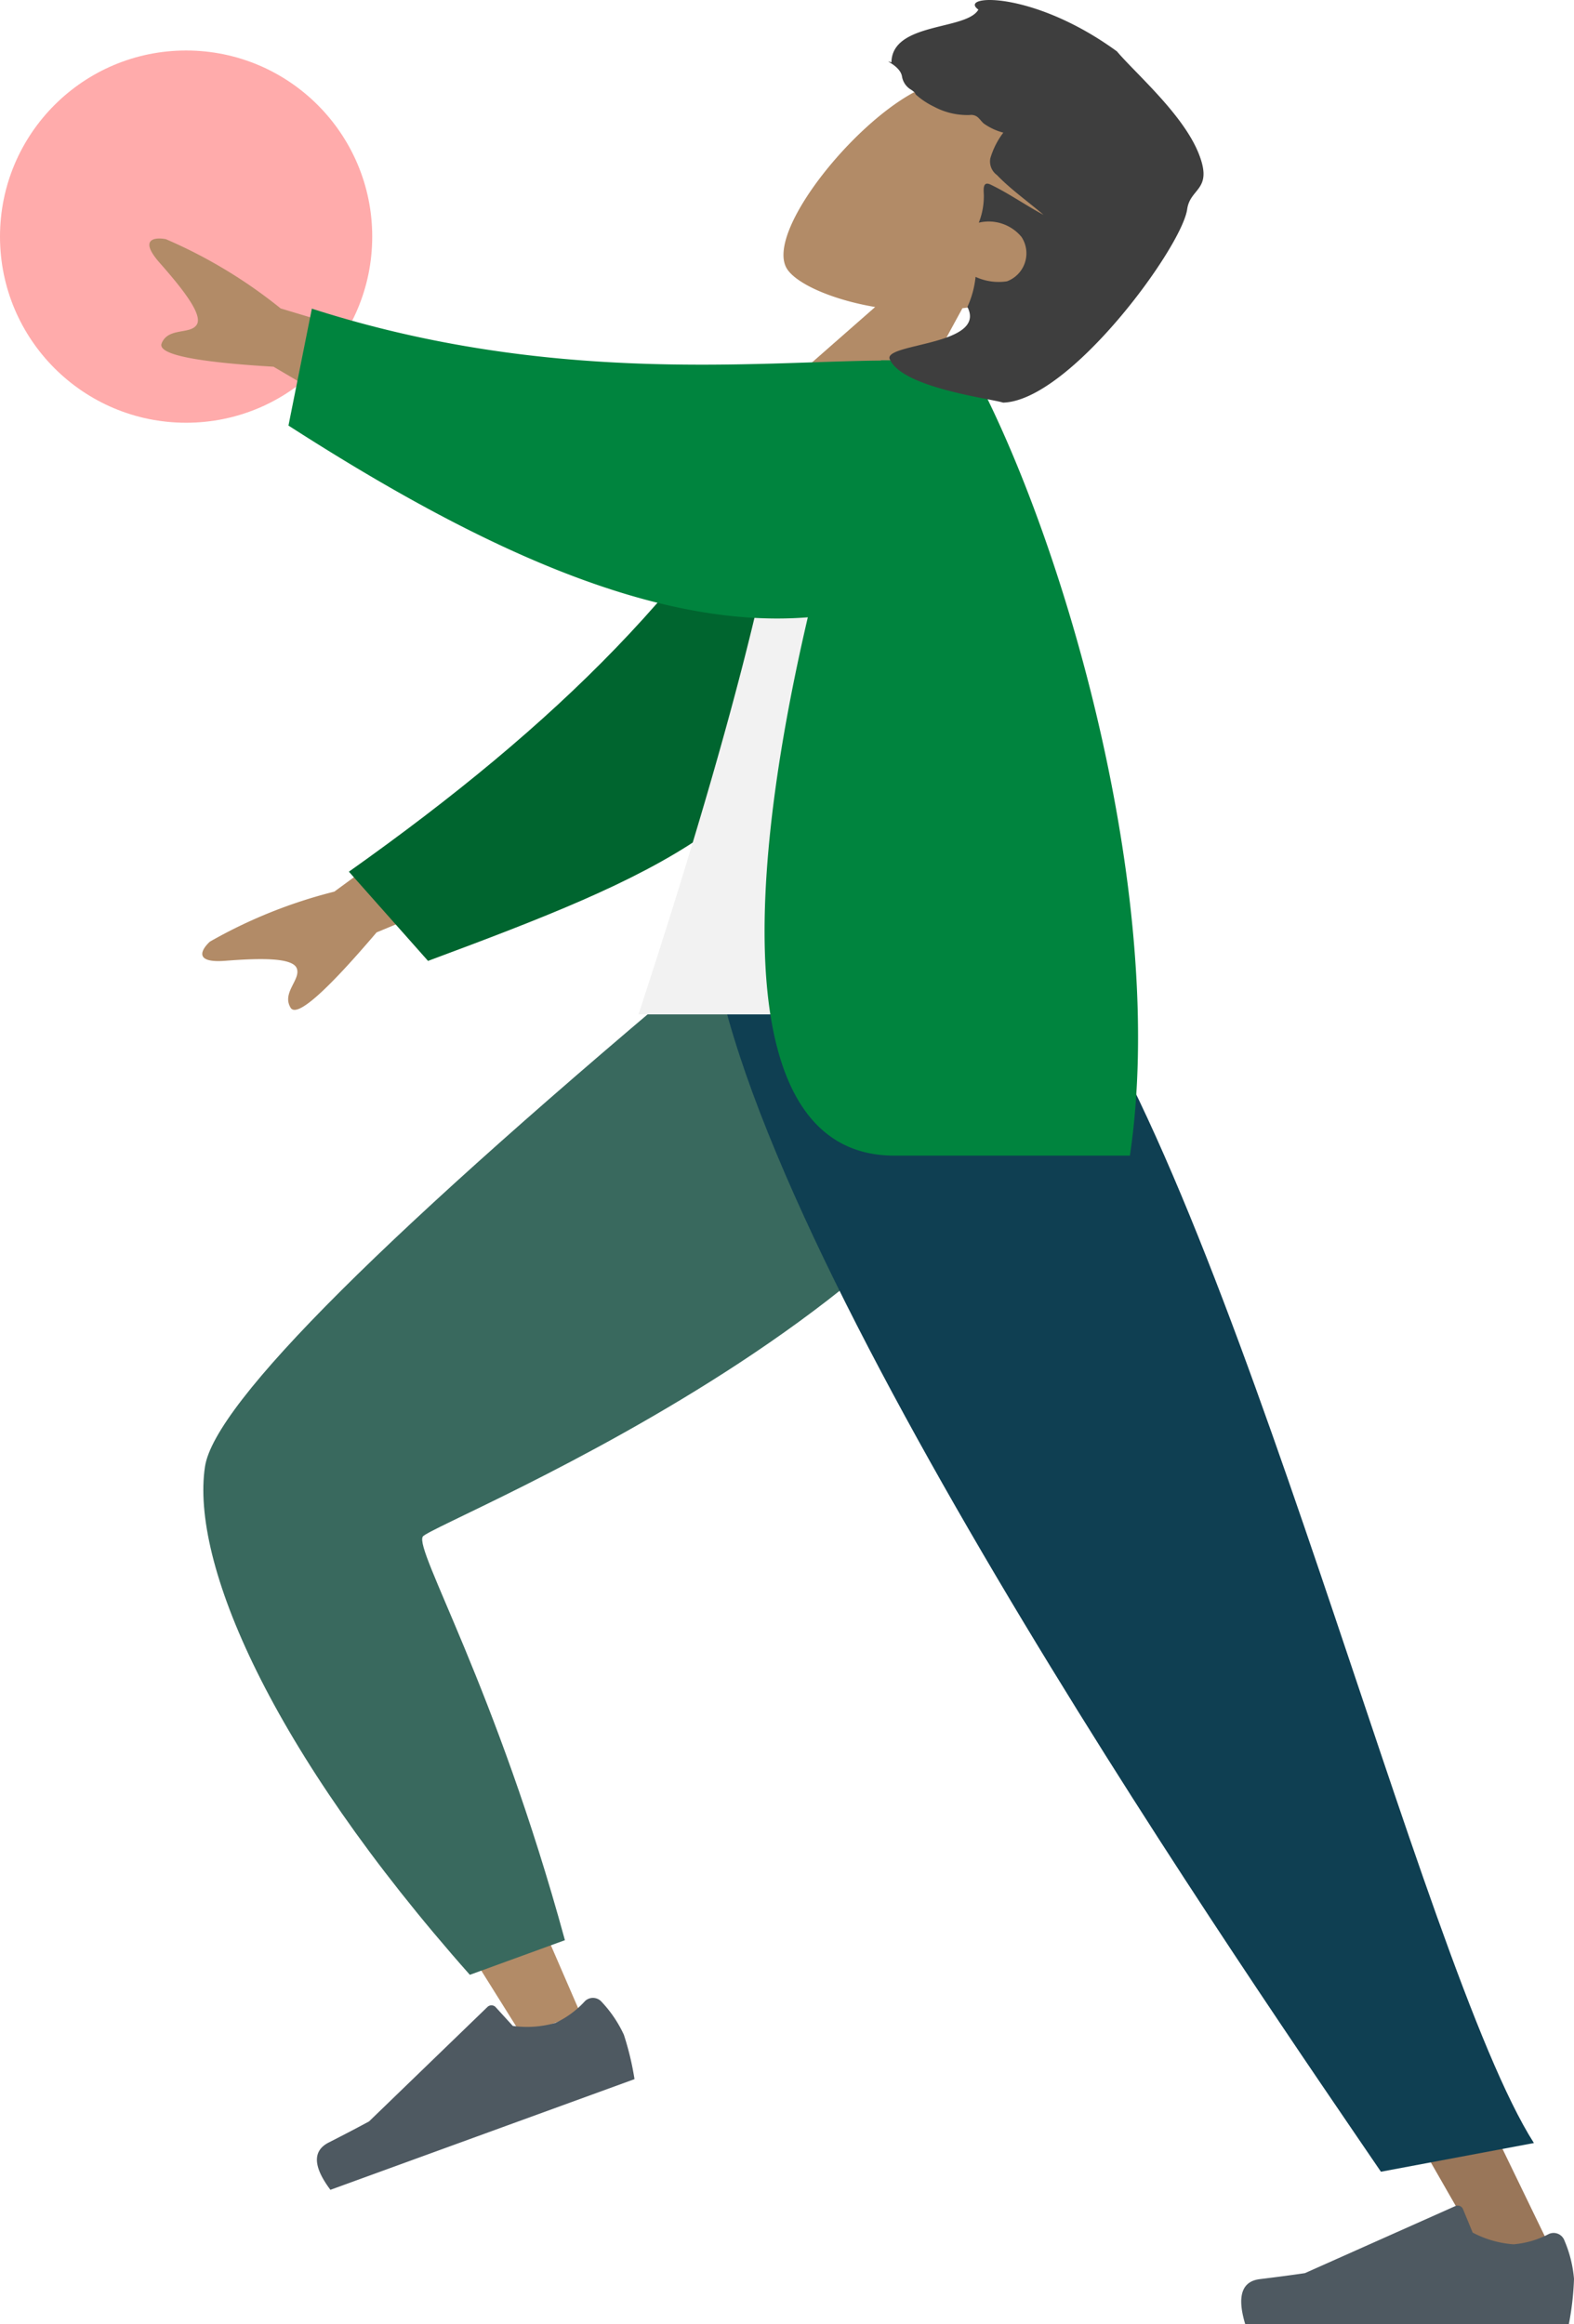 <svg xmlns="http://www.w3.org/2000/svg" width="149" height="220" viewBox="0 0 149 220">
  <g id="g13213-3" transform="translate(-1162.134 -931.58)">
    <circle id="circle31741-6" cx="17.618" cy="17.618" r="17.618" transform="translate(1162.134 936.36)" fill="rgba(255,24,24,0.36)"/>
    <g id="humaaan-10-2-3" transform="translate(1176.273 931.58)">
      <g id="Head_Front_Hijab2-1" data-name="Head/Front/Hijab2-1" transform="translate(56.85 7.748)">
        <g id="Head-5-9">
          <path id="path32510-4" d="M1253.519,960.757a14.713,14.713,0,0,0,9.859-5.465c6.96-9.346-6.977-17.955-13.188-15.558s-15.629,13.924-13.228,17.371c.958,1.375,4.246,2.851,8.295,3.536L1233.4,971.046l9.885,8.5Z" transform="translate(-1233.401 -939.328)" fill="#b28b67" fill-rule="evenodd"/>
        </g>
      </g>
      <g id="Bottom_Standing_Sprint-5-3" data-name="Bottom/Standing/Sprint-5-3" transform="translate(5.105 90.187)">
        <path id="Leg-03-2" d="M1261.863,1022.64c-.98,13.367-64.072,52.72-64.44,53.824q-.244.736,19.638,46.538l-5.515,2.143q-30.5-48.507-28.931-53.676,2.242-7.4,48.952-48.687Z" transform="translate(-1181.377 -1022.64)" fill="#b28b67" fill-rule="evenodd"/>
        <path id="Pant-97-6" d="M1215.61,1116.106l-9,3.278c-18.987-21.423-26.43-39.1-25.073-48.1q1.358-9.006,48.783-48.606h32.192c-1.1,30.955-59.576,53.909-60.359,55.228S1209.065,1092.14,1215.61,1116.106Z" transform="translate(-1181.377 -1022.64)" fill="#39695e" fill-rule="evenodd"/>
        <g id="Accessories_Shoe_Flat-Sneaker-7-1" data-name="Accessories/Shoe/Flat-Sneaker-7-1" transform="translate(10.757 98.929)">
          <path id="shoe-86-7" d="M1219.091,1121.949a11.67,11.67,0,0,1,2.1,3.11,27.218,27.218,0,0,1,1.007,4.2l-28.787,10.477q-2.472-3.3-.162-4.477t3.822-2l11.209-10.835a.544.544,0,0,1,.768.013l.01.012,1.62,1.773a9.761,9.761,0,0,0,4.017-.28,8.774,8.774,0,0,0,2.806-2.061h0a1.087,1.087,0,0,1,1.536.01C1219.056,1121.91,1219.074,1121.93,1219.091,1121.949Z" transform="translate(-1192.134 -1121.569)" fill="#4e5961" fill-rule="evenodd"/>
        </g>
        <path id="polygon32523-4" d="M1310.338,1147.157h-6.517l-71.3-124.517h22.092l28.106,67.474Z" transform="translate(-1181.882 -1022.64)" fill="#997659" fill-rule="evenodd"/>
        <g id="g32527-6" transform="translate(98.254 118.587)">
          <path id="path32525-5" d="M1310.727,1144.524a11.653,11.653,0,0,1,.912,3.641,27.217,27.217,0,0,1-.49,4.288h-30.634q-1.194-3.948,1.378-4.263t4.275-.568l14.238-6.348a.544.544,0,0,1,.718.275l.006.014.915,2.22a9.763,9.763,0,0,0,3.871,1.111,8.755,8.755,0,0,0,3.341-.977h0a1.088,1.088,0,0,1,1.441.535C1310.708,1144.476,1310.718,1144.5,1310.727,1144.524Z" transform="translate(-1280.136 -1141.227)" fill="#4e5961" fill-rule="evenodd"/>
        </g>
        <path id="path32529-0" d="M1307.843,1135.307l-14.482,2.716c-11.2-16.462-58.057-83.961-63.194-115.383h32.239C1279.563,1045.355,1297.17,1118.573,1307.843,1135.307Z" transform="translate(-1181.882 -1022.64)" fill="#0f3f52" fill-rule="evenodd"/>
      </g>
      <g id="Body_Pointing-Up-8" data-name="Body/Pointing-Up-8" transform="translate(0 22.577)">
        <path id="Skin-55-1" d="M1209.29,966.957l-20.587-6.181a46.649,46.649,0,0,0-10.868-6.557c-.99-.187-2.629-.079-.581,2.245s4.1,4.86,3.514,5.835-2.716.239-3.333,1.783q-.617,1.544,10.592,2.211l16.007,9.42Zm1.819,36.3-17.325,12.722a46.653,46.653,0,0,0-11.778,4.733c-.745.678-1.645,2.053,1.444,1.815s6.348-.348,6.774.705-1.443,2.314-.581,3.735q.861,1.422,8.14-7.128l17.156-7.115Z" transform="translate(-1176.273 -954.157)" fill="#b28b67" fill-rule="evenodd"/>
        <path id="Coat-Back-78-2" d="M1238.02,968.991c-9.435,17.593-23.078,31.078-42.857,45.1l7.489,8.445c22.084-8.207,33.74-13.159,39.463-29.78,1.437-4.172,2.441-17.47,3.3-24.467Z" transform="translate(-1176.273 -954.157)" fill="#00652f" fill-rule="evenodd"/>
        <path id="Shirt-2-4" d="M1264.4,1027.6h-41.823q14.211-43.34,14.519-59.49c.01-.549,1.024-1.516,1.472-1.39a15.427,15.427,0,0,0,10.53-1.039C1259.009,981.631,1262.438,1001.264,1264.4,1027.6Z" transform="translate(-1176.273 -954.157)" fill="#f2f2f2" fill-rule="evenodd"/>
        <path id="Coat-Front-3-3" d="M1245.525,965.711c-11.988.1-31.438,2.287-53.869-4.914l-2.215,11.066c16.954,10.9,34.12,19.35,49.163,18.15-6.532,28.019-6.231,50.956,8.19,50.956h22.3c3.542-23.8-5.766-56.8-14.4-73.45a2.942,2.942,0,0,0-2.683-1.834h-6.48Z" transform="translate(-1176.273 -954.157)" fill="#00843e" fill-rule="evenodd"/>
      </g>
      <path id="hair-81-0" d="M1255.087,932.489c-1.119,1.983-8.165,1.169-8.23,4.994-1-.3.864.267,1.005,1.374a1.791,1.791,0,0,0,.751,1.15,3,3,0,0,1,.442.323c.044.059.062.155.133.224a7.362,7.362,0,0,0,1.7,1.125,6.674,6.674,0,0,0,3.392.788.949.949,0,0,1,.755.217c.2.175.35.4.546.578a5.711,5.711,0,0,0,1.867.874,7.49,7.49,0,0,0-1.229,2.427,1.586,1.586,0,0,0,.626,1.588c1.342,1.393,2.94,2.5,4.4,3.76-1.691-.9-3.268-2.024-4.995-2.853-.78-.376-.664.468-.647,1a6.8,6.8,0,0,1-.478,2.6,4.028,4.028,0,0,1,4.051,1.36,2.826,2.826,0,0,1-1.383,4.19,5.227,5.227,0,0,1-2.973-.42,9.029,9.029,0,0,1-.773,2.844c1.865,3.6-7.615,3.429-7.379,4.875,1.051,2.775,9.61,3.8,10.757,4.184,6.284-.175,16.858-14.613,17.423-18.279.272-2.083,2.489-1.792,1.093-5.3-1.481-3.716-5.947-7.558-7.741-9.67C1260.2,930.612,1253.1,931.075,1255.087,932.489Z" transform="translate(-1176.609 -931.58)" fill="#3e3e3e" fill-rule="evenodd"/>
    </g>
  </g>
</svg>
